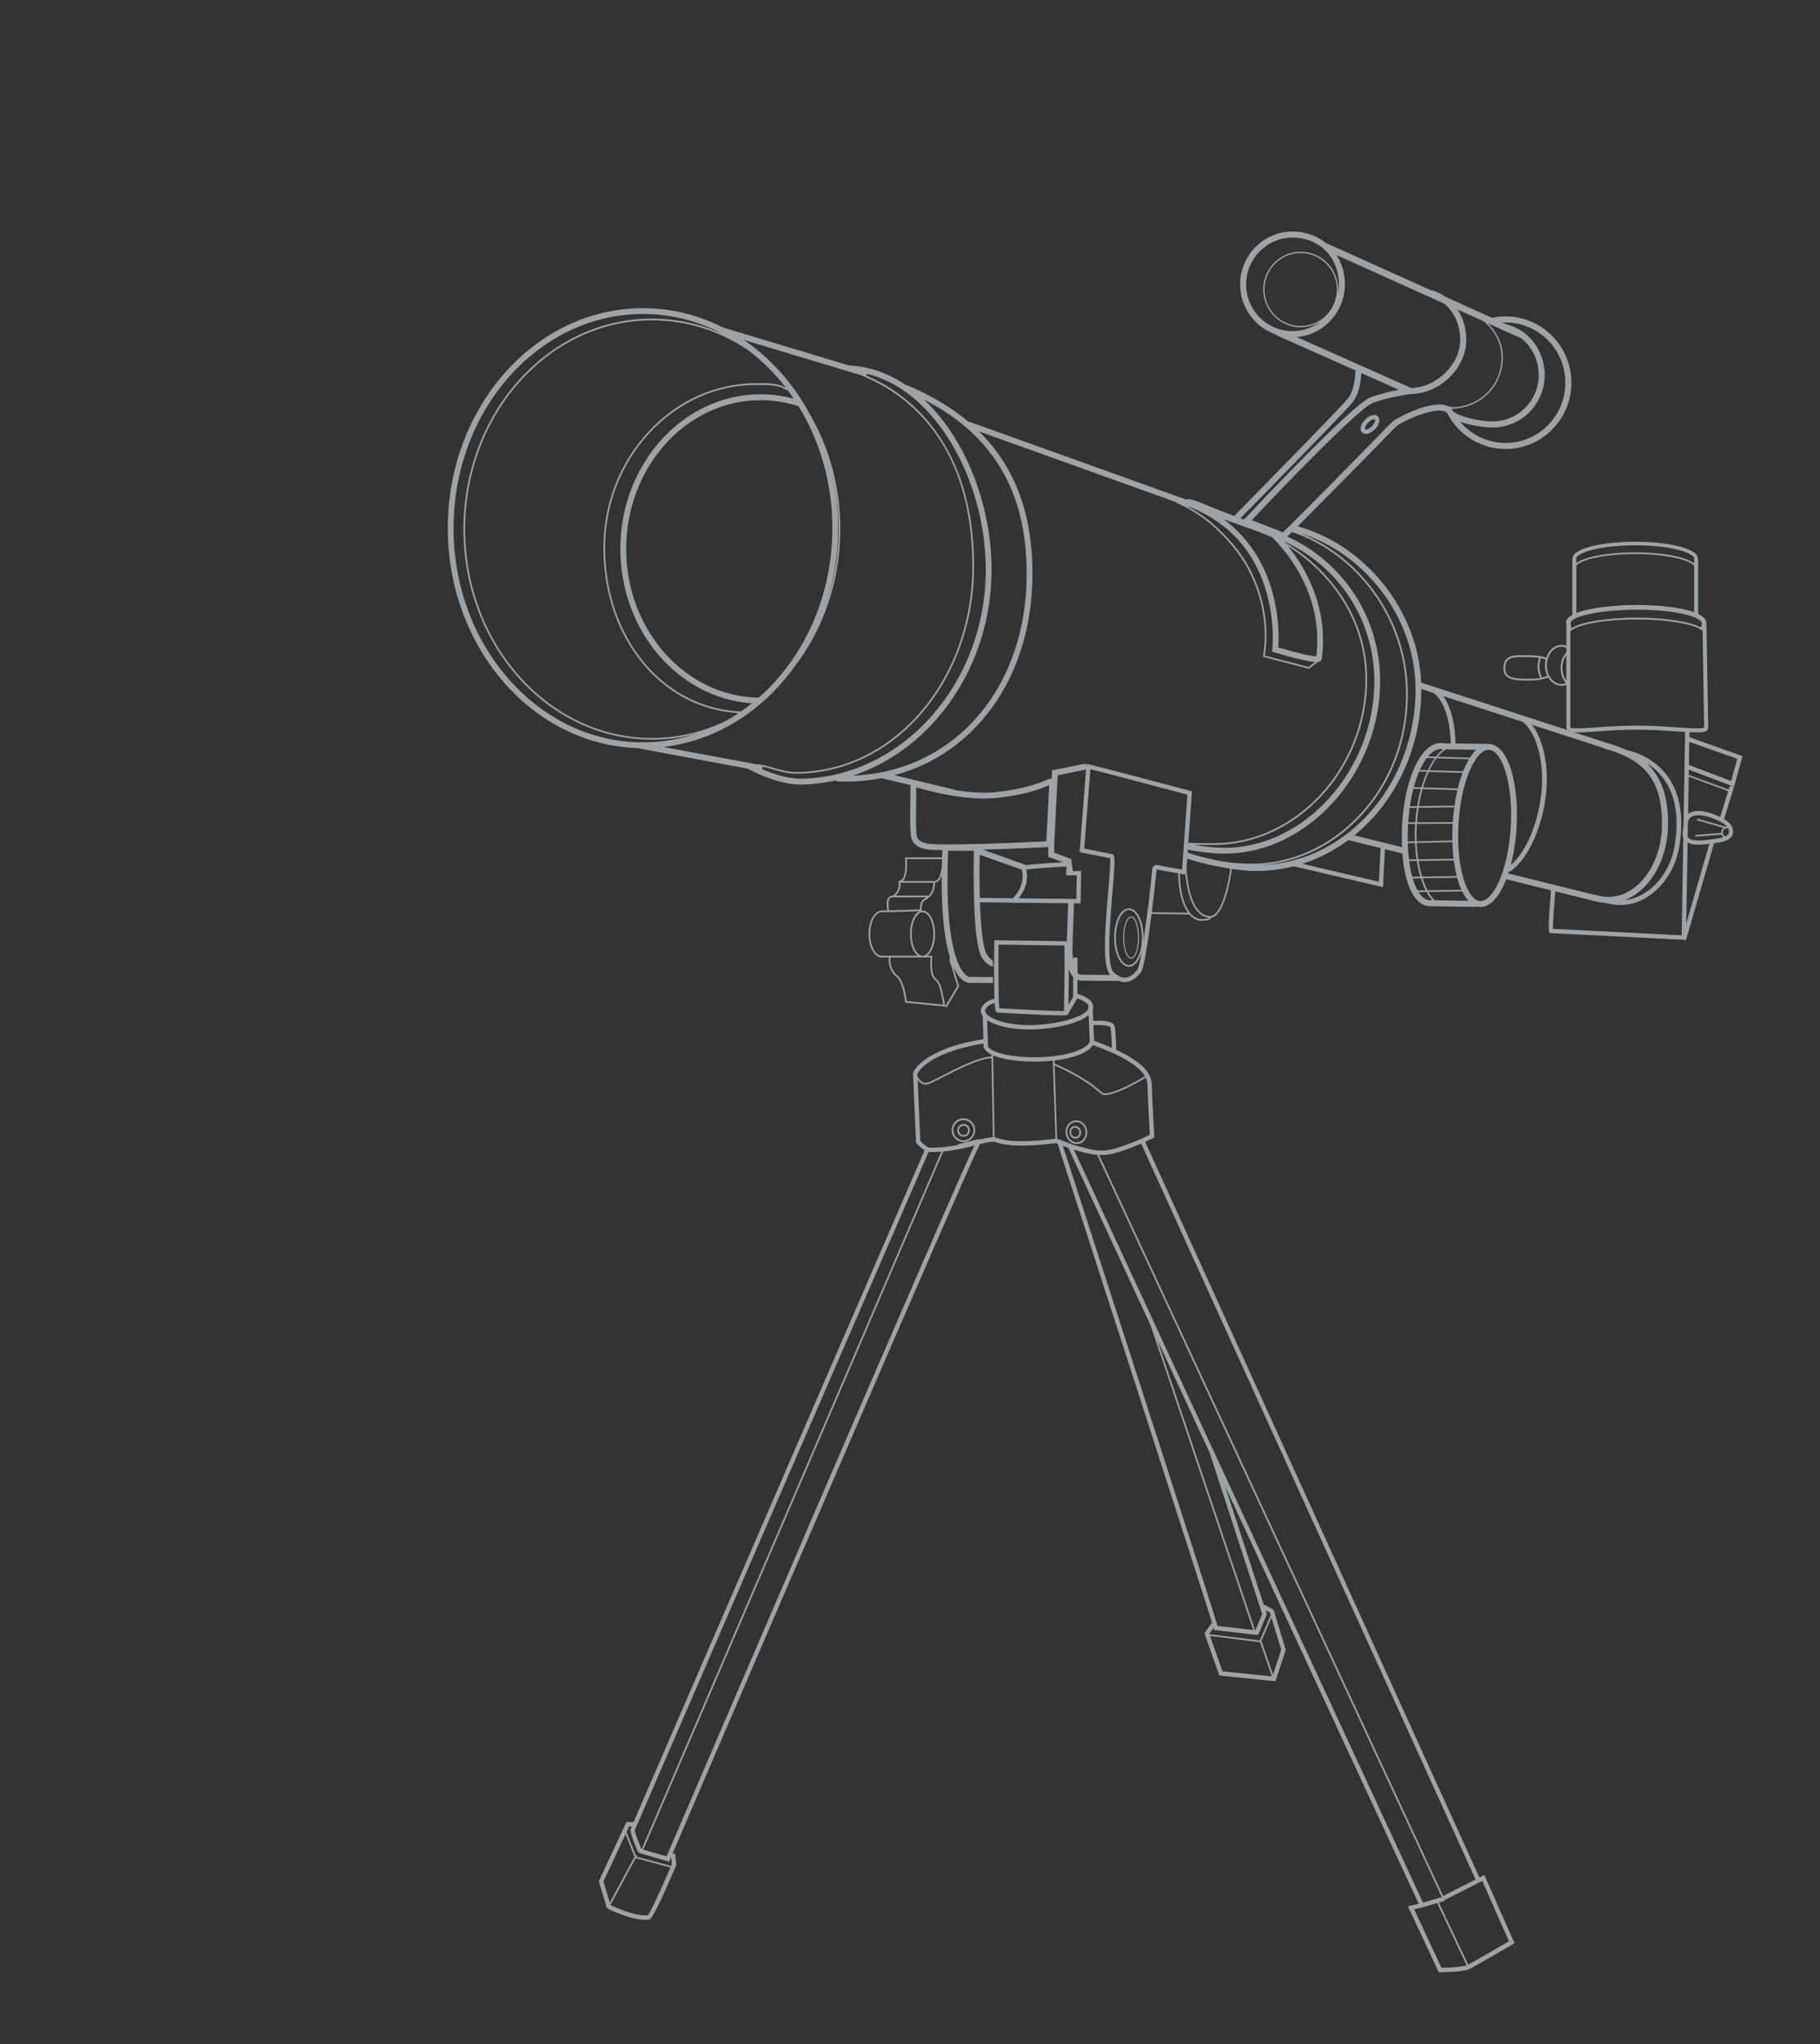 <svg width="285" height="320" viewBox="0 0 285 320" fill="none" xmlns="http://www.w3.org/2000/svg">
<rect x="0" y="0" width="285" height="320" fill="#333333" stroke="none"/>
<g clip-path="url(#clip0_5737_6336)">
<g opacity="0.6">
<path d="M150.896 175.074C150.395 175.074 149.938 175.252 149.582 175.598C149.228 175.943 149.03 176.407 149.022 176.903C149.014 177.4 149.199 177.869 149.541 178.228C149.884 178.584 150.344 178.784 150.836 178.793C150.847 178.793 150.855 178.793 150.866 178.793C151.347 178.793 151.801 178.606 152.147 178.269C152.878 177.556 152.895 176.377 152.187 175.639C151.847 175.285 151.388 175.082 150.896 175.074ZM151.964 178.08C151.339 178.691 150.335 178.675 149.732 178.044C149.438 177.74 149.28 177.337 149.286 176.911C149.294 176.486 149.462 176.089 149.767 175.793C150.074 175.494 150.469 175.346 150.866 175.346C151.279 175.346 151.692 175.507 152 175.831C152.293 176.138 152.451 176.539 152.443 176.964C152.438 177.386 152.269 177.784 151.964 178.08Z" fill="#E9EEF1"/>
<path d="M150.906 175.963C150.639 175.971 150.392 176.059 150.201 176.243C150.011 176.426 149.905 176.676 149.9 176.942C149.891 177.49 150.327 177.945 150.87 177.954C150.876 177.954 150.881 177.954 150.887 177.954C151.145 177.954 151.387 177.855 151.575 177.674C151.765 177.49 151.871 177.241 151.877 176.975C151.885 176.426 151.45 175.974 150.906 175.963ZM150.879 177.69C150.686 177.688 150.503 177.608 150.37 177.468C150.234 177.328 150.163 177.145 150.166 176.95C150.169 176.755 150.248 176.572 150.386 176.437C150.522 176.306 150.702 176.232 150.889 176.232C150.892 176.232 150.898 176.232 150.9 176.232C151.3 176.237 151.618 176.572 151.613 176.972C151.607 177.375 151.276 177.688 150.879 177.69Z" fill="#E9EEF1"/>
<path d="M169.572 175.779C169.205 175.475 168.756 175.343 168.305 175.406C167.853 175.472 167.459 175.724 167.192 176.122C166.646 176.931 166.812 178.093 167.56 178.716C167.864 178.971 168.229 179.105 168.601 179.105C168.675 179.105 168.751 179.1 168.824 179.089C169.276 179.023 169.67 178.771 169.937 178.373C170.486 177.564 170.32 176.399 169.572 175.779ZM169.722 178.222C169.496 178.557 169.167 178.768 168.789 178.823C168.411 178.878 168.036 178.765 167.725 178.51C167.078 177.973 166.937 176.969 167.41 176.27C167.636 175.935 167.968 175.721 168.343 175.669C168.405 175.661 168.468 175.656 168.528 175.656C168.841 175.656 169.145 175.768 169.404 175.982C170.051 176.519 170.192 177.526 169.722 178.222Z" fill="#E9EEF1"/>
<path d="M168.241 176.279C167.996 176.315 167.784 176.452 167.64 176.666C167.499 176.877 167.442 177.135 167.477 177.395C167.548 177.894 167.95 178.259 168.402 178.259C168.442 178.259 168.481 178.256 168.521 178.251C169.019 178.179 169.362 177.678 169.286 177.135C169.207 176.592 168.739 176.208 168.241 176.279ZM168.483 177.987C168.13 178.037 167.795 177.754 167.738 177.357C167.711 177.162 167.752 176.967 167.858 176.814C167.961 176.663 168.108 176.567 168.279 176.542C168.306 176.54 168.334 176.537 168.361 176.537C168.682 176.537 168.97 176.806 169.024 177.173C169.079 177.571 168.837 177.938 168.483 177.987Z" fill="#E9EEF1"/>
<path d="M214.775 65.033C214.435 65.14 214.081 65.37 213.774 65.677C213.47 65.985 213.241 66.344 213.135 66.687C213.004 67.103 213.062 67.463 213.295 67.698C213.448 67.852 213.649 67.929 213.888 67.929C214.016 67.929 214.155 67.907 214.299 67.86C214.639 67.753 214.993 67.523 215.3 67.216C215.604 66.909 215.833 66.549 215.939 66.207C216.069 65.79 216.012 65.431 215.778 65.195C215.545 64.962 215.188 64.904 214.775 65.033ZM215.294 66.004C215.221 66.24 215.05 66.506 214.824 66.733C214.598 66.961 214.334 67.134 214.1 67.208C213.929 67.263 213.812 67.249 213.777 67.213C213.741 67.177 213.731 67.062 213.785 66.887C213.858 66.651 214.03 66.385 214.255 66.157C214.481 65.93 214.745 65.757 214.979 65.683C215.063 65.656 215.134 65.647 215.186 65.647C215.243 65.647 215.284 65.658 215.3 65.677C215.335 65.713 215.349 65.831 215.294 66.004Z" fill="#E9EEF1"/>
<path d="M264.547 115.413L264.561 114.623C264.993 114.645 265.374 114.659 265.698 114.659C266.563 114.659 267.06 114.571 267.313 114.332C267.433 114.22 267.498 114.075 267.498 113.913H267.185L267.498 113.907L267.226 98.016H267.183C267.215 97.827 267.234 97.627 267.207 97.435C267.139 96.919 266.669 96.483 265.921 96.119V87.467H265.885C265.885 85.742 260.827 84.81 256.067 84.81C251.308 84.81 246.249 85.742 246.249 87.467H246.214V96.261C245.597 96.604 245.227 97.007 245.227 97.484C245.227 97.49 245.235 97.794 245.281 98.126V101.107C245.034 101.011 244.778 100.964 244.514 100.964C243.435 100.964 242.51 101.792 242.124 102.963C241.408 102.722 240.541 102.59 239.643 102.59C239.393 102.59 239.148 102.587 238.915 102.582C237.065 102.557 235.471 102.53 235.431 104.567C235.42 105.108 235.561 105.522 235.863 105.831C236.562 106.55 237.993 106.55 239.646 106.55C240.688 106.55 241.67 106.374 242.439 106.059C242.91 106.852 243.666 107.37 244.517 107.37C244.778 107.37 245.037 107.315 245.284 107.219V107.644V113.907C245.284 114.047 245.333 114.173 245.425 114.28L222.55 106.871C222.316 101.332 220.217 95.858 216.573 91.355C213.01 86.951 208.286 83.795 203.205 82.399C203.39 82.213 203.589 82.016 203.809 81.796C205.139 80.466 207.029 78.563 209.273 76.29C213.423 72.086 217.53 67.896 218.27 67.125C218.362 67.029 218.735 66.673 218.808 66.618C220.682 65.395 225.485 63.451 226.624 64.668C228.381 68.11 231.892 70.293 235.776 70.293C241.452 70.293 246.07 65.636 246.07 59.916C246.07 54.193 241.452 49.537 235.776 49.537C235.463 49.537 235.148 49.551 234.841 49.578L234.884 50.052L234.841 49.578C234.441 49.614 234.044 49.679 233.652 49.764L233.152 49.54L229.355 47.828L228.936 48.775L232.281 50.28C234.161 51.758 235.216 53.933 235.132 56.2C235.025 58.97 233.725 60.72 232.651 61.699C231.18 63.042 229.181 63.799 227.245 63.758C227.217 63.698 227.187 63.643 227.163 63.582L226.91 63.689C224.661 62.337 219.295 65.167 218.3 65.817C218.123 65.933 217.601 66.456 217.595 66.462C215.7 68.433 202.659 81.695 200.902 83.332C200.034 82.989 197.383 81.955 196.026 81.429C200.981 76.153 212.749 63.942 214.946 63.097C217.068 62.28 219.79 61.844 220.652 61.718L220.769 61.77L220.802 61.696C220.845 61.69 220.878 61.685 220.897 61.682C225.46 61.663 229.611 57.635 229.611 53.212C229.611 51.421 229.118 49.786 228.248 48.459L228.936 48.769L229.355 47.823L226.312 46.452C225.697 46.019 225.012 45.673 224.261 45.443L224.239 45.52L207.864 38.143L207.834 38.212C206.398 36.983 204.516 36.251 202.398 36.251C197.875 36.251 194.195 39.961 194.195 44.521C194.195 48.207 196.599 51.336 199.907 52.4L199.874 52.477L212.463 58.082H212.246C212.246 58.109 212.229 60.922 211.092 62.365C209.939 63.827 195.161 78.862 193.271 80.781C191.769 80.219 190.17 79.6 188.726 78.985C186.322 77.968 185.963 78.102 185.794 78.226L151.755 66.012L151.728 66.092C149.054 63.827 145.823 61.901 141.981 60.278L141.953 60.347C139.144 58.427 136.098 57.352 132.97 57.221L113.375 51.319L113.362 51.349C109.497 49.359 105.203 48.245 100.683 48.245C83.832 48.245 70.119 63.695 70.119 82.687C70.119 101.469 83.53 116.787 100.125 117.124L100.114 117.181L117.085 120.335C118.975 121.336 122.312 122.828 125.423 122.828C125.513 122.828 125.603 122.828 125.693 122.825C127.498 122.773 129.266 122.545 130.98 122.156L130.971 122.318C131.485 122.342 131.994 122.356 132.503 122.356C134.398 122.356 136.258 122.178 138.062 121.829L142.576 122.91C142.486 128.88 142.497 130.02 142.663 130.33C142.617 130.262 142.601 130.19 142.598 130.152C142.598 130.174 142.598 130.204 142.598 130.242C142.56 131.679 143.324 132.582 144.877 132.927C145.339 133.029 146.302 133.083 147.561 133.1C147.545 133.484 147.531 133.862 147.518 134.232H141.717L141.733 134.38C141.736 134.405 141.983 136.854 141.246 137.679C141.094 137.849 140.912 137.934 140.694 137.934V138.2H140.754C140.849 139.563 139.925 140.136 139.778 140.219C139.487 140.23 139.256 140.342 139.095 140.559C138.693 141.11 138.875 142.122 138.973 142.533C138.858 142.533 138.712 142.536 138.565 142.538C138.353 142.541 138.149 142.544 138.089 142.544C136.941 142.544 136.006 144.195 136.006 146.221C136.006 148.056 136.772 149.578 137.768 149.852V149.901H139.188C139.052 150.48 139.315 152.109 140.316 152.885C141.431 153.749 141.73 156.828 141.733 156.858L141.744 156.968L148.005 157.582L147.991 157.607L148.217 157.744L150.167 154.456L150.197 154.407L149.25 151.256C150.295 153.666 151.456 153.861 151.714 153.872C151.714 153.872 153.928 153.88 155.484 153.891L155.489 152.97C154.04 152.962 152.024 152.953 151.75 152.951C151.527 152.896 147.703 151.678 148.472 133.188H152.506C152.451 135.65 152.291 146.649 153.588 149.589C153.865 150.217 154.779 151.346 155.535 151.261L155.437 150.346C155.456 150.343 155.465 150.346 155.467 150.346C155.274 150.313 154.668 149.767 154.423 149.213C153.83 147.872 153.566 144.562 153.458 141.258L157.921 141.313L157.918 141.315L167.271 141.411C167.192 143.402 167.099 145.837 167.053 147.362L155.701 147.195L155.699 147.538C155.641 152.199 155.669 154.848 155.731 156.365C154.559 156.543 153.55 157.456 153.596 158.312C153.61 158.578 153.713 158.83 153.887 159.071L153.999 162.694C144.586 164.163 143.058 167.745 142.998 167.898L142.971 167.967L143.444 178.793L143.449 178.919L143.534 179.01C143.672 179.161 144.213 179.725 144.79 180.076C141.7 187.206 103.699 274.852 99.211 285.251H98.096L93.775 294.511L95.028 298.72L95.156 298.786C95.303 298.863 98.572 300.558 101.112 300.558C101.281 300.558 101.447 300.549 101.607 300.536C101.841 300.514 102.274 300.47 105.874 292.043L105.91 291.961L105.703 290.159L105.306 290.206C121.417 252.673 151.11 183.713 153.436 179.128C154.54 178.842 155.462 178.639 155.908 178.804C158.396 179.723 162.791 179.248 164.668 179.048C165.024 179.01 165.332 178.985 165.408 178.98C165.443 178.982 165.516 179.004 165.609 179.034C166.591 182.062 187.393 246.268 189.844 254.162L189.743 254.091L188.601 255.684L190.94 262.304L199.716 263.209L201.34 258.309L199.439 252.018L197.978 251.228L197.921 251.335L191.824 232.625L222.167 298.054L220.475 298.449L225.295 308.762H225.509C225.648 308.762 228.925 308.757 230.076 308.277C230.446 308.121 236.238 304.759 236.899 304.377L237.163 304.224L232.439 293.551L231.672 293.946L179.324 178.757C180.02 178.445 180.496 178.217 180.556 178.187L180.76 178.088L180.747 177.861C180.744 177.806 180.434 172.253 180.35 169.651C180.276 167.457 177.679 165.699 174.799 164.361C174.777 163.385 174.701 161.068 174.502 160.574C174.412 160.349 174.203 160.174 173.888 160.05C173.186 159.776 171.94 159.768 171.19 159.825L171.116 158.095C171.176 157.93 171.203 157.763 171.192 157.596C171.149 156.803 170.393 156.153 169 155.687L168.72 155.52V153.4C168.927 153.477 169.158 153.521 169.422 153.521C171.388 153.521 175.079 153.584 175.117 153.584V153.521C175.457 153.669 175.797 153.749 176.131 153.749C176.186 153.749 176.237 153.746 176.292 153.743C177.358 153.666 178.141 152.849 178.636 152.238C179.147 151.61 179.814 147.148 180.328 143.07L186.24 143.175C186.784 143.808 187.434 144.154 188.166 144.154C188.968 144.154 189.433 144.033 189.594 143.786C189.618 143.748 189.632 143.709 189.64 143.671C191.554 143.457 192.536 138.595 192.92 136.034C193.98 136.193 194.911 136.292 195.585 136.327C195.979 136.347 196.374 136.358 196.765 136.358C198.759 136.358 200.725 136.103 202.634 135.612L202.632 135.623L216.524 138.88L216.676 138.217L216.597 138.198L216.866 132.938L219.6 133.615C219.983 138.617 221.539 141.732 223.799 141.867L223.826 141.4L223.818 141.869L225.961 141.902C226.023 141.911 226.086 141.921 226.149 141.924V141.905L231.139 141.982L231.142 141.858C231.335 141.924 231.531 141.968 231.729 141.979C231.773 141.982 231.816 141.982 231.86 141.982C233.23 141.982 234.555 140.682 235.599 138.299C235.692 138.088 235.782 137.869 235.869 137.644L242.88 139.379C242.358 145.654 242.515 145.835 242.632 145.966L242.736 146.079L263.658 147.123L263.998 147.225L268.412 132.008C269.679 131.863 271.395 131.589 271.395 130.168C271.395 129.439 270.93 128.797 269.984 128.227L271.526 123.214L270.879 123.011L270.696 123.606L264.447 121.317L264.46 120.488L271.545 123.173L271.643 122.811C271.651 122.778 272.557 119.403 272.78 118.692L272.88 118.377L264.547 115.413ZM245.124 59.922C245.124 65.121 240.93 69.349 235.773 69.349C232.975 69.349 230.391 68.102 228.645 66.026C230.263 66.61 232.428 66.922 233.753 66.922C238.24 66.922 241.89 63.242 241.89 58.718C241.89 56.02 240.631 53.593 238.675 52.104L238.7 52.046L238.433 51.925C237.661 51.385 236.791 50.985 235.852 50.763L235.281 50.505C235.444 50.497 235.61 50.491 235.773 50.491C240.927 50.491 245.124 54.722 245.124 59.922ZM234.397 50.598L234.367 50.664L234.397 50.598ZM232.934 50.017L232.757 50.414L232.934 50.017ZM227.386 63.98C229.322 63.98 231.313 63.207 232.784 61.863C233.889 60.857 235.224 59.058 235.333 56.217C235.414 54.111 234.536 52.082 232.945 50.59L234.158 51.136L235.015 51.522L235.009 51.574C235.077 51.583 235.142 51.599 235.21 51.613L238.251 52.978C239.896 54.303 240.949 56.395 240.949 58.718C240.949 62.719 237.721 65.971 233.755 65.971C232.072 65.971 228.882 65.4 227.71 64.509L227.652 64.583C227.579 64.452 227.503 64.323 227.435 64.186L227.443 64.18C227.435 64.169 227.424 64.161 227.416 64.15C227.389 64.093 227.361 64.032 227.334 63.975C227.353 63.977 227.37 63.98 227.386 63.98ZM266.873 113.915C266.873 113.913 266.873 113.913 266.873 113.915V113.915ZM256.067 85.375C261.806 85.375 265.328 86.595 265.328 87.47H265.293V88.213C263.998 87.105 259.967 86.466 256.046 86.466C252.165 86.466 248.175 87.091 246.84 88.177V87.47H246.804C246.807 86.595 250.329 85.375 256.067 85.375ZM246.84 88.547C247.677 87.61 251.167 86.74 256.046 86.74C261.006 86.74 264.528 87.64 265.293 88.594V95.855C263.193 95.079 259.685 94.712 256.388 94.712C253.269 94.712 249.097 95.068 246.84 95.971V88.547ZM256.388 95.452C262.79 95.452 266.361 96.662 266.478 97.536C266.508 97.753 266.44 98.03 266.364 98.249C264.67 97.259 260.435 96.692 256.309 96.692C252.023 96.692 247.623 97.303 246.07 98.367C246.013 98.159 245.958 97.641 245.958 97.49C245.961 96.656 250.022 95.452 256.388 95.452ZM245.281 102.576V106.555C244.887 106.021 244.658 105.31 244.658 104.567C244.658 103.824 244.884 103.114 245.281 102.576ZM239.643 106.267C238.052 106.267 236.679 106.267 236.064 105.634C235.82 105.382 235.705 105.036 235.714 104.576C235.749 102.823 237.005 102.842 238.909 102.87C239.146 102.873 239.393 102.878 239.643 102.878C240.119 102.878 240.584 102.917 241.022 102.991C240.873 103.377 240.786 103.849 240.786 104.351C240.786 105.05 240.941 105.689 241.213 106.106L241.452 105.947C241.215 105.582 241.074 104.987 241.074 104.351C241.074 103.86 241.158 103.402 241.311 103.043C241.569 103.097 241.816 103.161 242.048 103.24C241.974 103.533 241.936 103.846 241.936 104.17C241.936 104.77 242.072 105.33 242.303 105.81C241.572 106.106 240.636 106.267 239.643 106.267ZM242.222 104.172C242.222 103.824 242.273 103.492 242.36 103.182L242.407 103.067C242.404 103.065 242.398 103.065 242.396 103.065C242.738 102.006 243.56 101.257 244.517 101.257C244.781 101.257 245.039 101.318 245.284 101.427V102.127C245.262 102.149 245.24 102.171 245.219 102.195C244.683 102.801 244.373 103.665 244.373 104.567C244.373 105.486 244.68 106.333 245.221 106.939C244.996 107.033 244.759 107.085 244.517 107.085C243.25 107.085 242.222 105.777 242.222 104.172ZM245.907 98.88C246.666 97.912 250.653 96.982 256.309 96.982C261.235 96.982 264.895 97.687 266.261 98.507C266.255 98.521 266.247 98.54 266.242 98.551L266.535 98.699C266.563 98.721 266.587 98.746 266.612 98.768L266.87 113.883C266.565 114.14 264.482 113.998 262.641 113.872C260.862 113.751 258.651 113.597 256.29 113.597C253.916 113.597 251.73 113.751 249.973 113.874C248.112 114.003 246.192 114.138 245.904 113.885V107.65V98.88H245.907ZM240.661 116.562C241.52 119.106 241.719 122.339 241.205 125.433C240.467 129.859 238.689 133.659 236.581 135.422C237.049 133.64 237.359 131.627 237.484 129.527C237.68 126.19 237.383 123.017 236.646 120.593C235.863 118.023 234.653 116.562 233.236 116.477C233.228 116.477 233.222 116.477 233.214 116.477V116.466L227.924 116.392C227.851 113.178 227.149 110.575 226.002 108.977L238.433 113.002C239.323 113.696 240.111 114.938 240.661 116.562ZM223.69 139.64L228.974 139.56C229.265 140.153 229.589 140.641 229.94 141.022L224.683 140.94C224.326 140.611 223.995 140.172 223.69 139.64ZM223.551 139.385C223.26 138.834 223.002 138.198 222.773 137.493L228.188 137.416C228.229 137.567 228.273 137.715 228.316 137.858C228.477 138.39 228.659 138.869 228.855 139.305L223.551 139.385ZM226.013 117.302C225.613 117.585 225.224 117.974 224.854 118.454L223.633 118.418C223.823 118.196 224.019 118.001 224.22 117.837C224.704 117.442 225.199 117.247 225.692 117.253V117.299L226.013 117.302ZM223.429 118.668L224.666 118.706C224.283 119.241 223.921 119.869 223.589 120.579L222.338 120.541C222.67 119.808 223.035 119.178 223.429 118.668ZM222.227 120.793L223.472 120.831C223.141 121.569 222.841 122.386 222.583 123.264L221.395 123.228C221.634 122.337 221.914 121.52 222.227 120.793ZM221.329 123.48L222.512 123.516C222.273 124.363 222.072 125.265 221.917 126.203L220.785 126.22C220.924 125.254 221.109 124.336 221.329 123.48ZM220.745 126.48L221.87 126.464C221.756 127.201 221.669 127.964 221.615 128.737L220.513 128.743C220.565 127.966 220.644 127.21 220.745 126.48ZM227.625 134.452L222.093 134.531C221.968 133.717 221.881 132.859 221.841 131.97L227.435 131.838C227.459 132.741 227.525 133.618 227.625 134.452ZM227.427 131.581L221.83 131.712C221.797 130.851 221.802 129.963 221.857 129.063C221.86 129.039 221.86 129.017 221.862 128.992L227.478 128.97C227.427 129.856 227.41 130.731 227.427 131.581ZM221.593 129.047C221.539 129.957 221.531 130.851 221.563 131.718L220.44 131.745C220.424 130.859 220.44 129.946 220.494 129.03C220.494 129.019 220.497 129.008 220.497 128.998L221.599 128.992C221.599 129.011 221.596 129.03 221.593 129.047ZM220.445 132.003L221.577 131.976C221.618 132.864 221.699 133.722 221.822 134.534L220.63 134.55C220.53 133.755 220.467 132.902 220.445 132.003ZM221.86 134.792C222.001 135.667 222.186 136.489 222.409 137.243L221.142 137.263C220.94 136.53 220.777 135.708 220.66 134.811L221.86 134.792ZM222.488 137.498C222.708 138.198 222.967 138.834 223.252 139.39L221.985 139.41C221.694 138.891 221.435 138.255 221.218 137.518L222.488 137.498ZM222.695 137.238C222.466 136.486 222.278 135.664 222.134 134.786L227.658 134.707C227.772 135.576 227.93 136.399 228.123 137.158L222.695 137.238ZM227.495 128.715L221.881 128.737C221.936 127.961 222.023 127.199 222.137 126.461L227.723 126.379L227.72 126.121L222.181 126.203C222.336 125.268 222.537 124.369 222.773 123.527L228.224 123.694C227.856 125.243 227.609 126.946 227.495 128.715ZM228.281 123.439L222.844 123.272C223.102 122.389 223.404 121.572 223.733 120.84L229.023 121.004C228.74 121.753 228.493 122.573 228.281 123.439ZM229.363 120.157C229.279 120.349 229.2 120.546 229.118 120.749L223.848 120.584C224.188 119.866 224.557 119.235 224.949 118.712L230.019 118.865C229.79 119.255 229.57 119.682 229.363 120.157ZM230.174 118.616L225.145 118.465C225.569 117.946 226.013 117.554 226.467 117.313L231.164 117.379C230.818 117.702 230.489 118.119 230.174 118.616ZM215.868 91.937C219.608 96.557 221.667 102.228 221.667 107.905C221.667 115.879 218.536 123.456 213.081 128.693C208.748 132.853 203.339 135.2 197.668 135.428C203.29 134.978 208.607 132.414 212.773 128.101C217.837 122.855 220.565 115.794 220.451 108.214C220.288 97.355 213.508 87.467 203.747 83.521C208.348 84.961 212.607 87.909 215.868 91.937ZM206.129 102.755C205.324 102.752 202.599 102.08 200.173 101.359C200.255 100.218 200.374 96.692 199.221 92.587C198.234 89.077 196.124 84.64 191.642 81.297L194.815 82.435L194.813 82.446C194.878 82.465 194.943 82.487 195.006 82.504L197.462 83.384L197.472 83.356C197.478 83.359 197.481 83.359 197.486 83.362L197.462 83.447C197.723 83.521 197.981 83.6 198.237 83.683C198.568 83.828 198.898 83.982 199.224 84.141C201.106 85.956 207.318 92.798 206.129 102.755ZM197.19 92.546C195.618 87.791 193.08 84.939 190.573 82.564C188.933 81.009 187.113 79.89 185.86 79.218L186.703 79.52C192.645 82.021 196.561 86.488 198.345 92.798C199.684 97.536 199.248 101.592 199.243 101.633L199.199 102.012L199.561 102.121C202.691 103.07 204.826 103.572 205.941 103.629L204.916 104.419L198.06 102.626C198.209 101.853 198.873 97.638 197.19 92.546ZM201.06 84.758C209.659 88.652 215.215 97.043 215.215 106.657C215.215 120.541 204.291 132.719 191.837 132.719C190.567 132.719 188.84 132.595 187.282 132.332L187.298 132.263C187.684 132.272 188.068 132.277 188.446 132.277C188.751 132.277 189.047 132.274 189.338 132.274C189.61 132.272 189.876 132.272 190.129 132.272C203.118 132.272 214.09 120.384 214.09 106.314C214.09 100.687 212.072 95.332 208.253 90.826C206.246 88.457 203.826 86.439 201.16 84.876C201.128 84.835 201.092 84.796 201.06 84.758ZM186.012 133.007C187.867 133.434 190.216 133.629 191.84 133.629C204.775 133.629 216.121 121.026 216.121 106.657C216.121 96.727 210.418 88.056 201.574 83.99C201.759 83.825 201.998 83.595 202.319 83.28C212.689 86.795 220.01 96.98 220.179 108.214C220.29 115.72 217.592 122.712 212.577 127.906C208.087 132.557 202.251 135.157 196.143 135.228C194.815 135.244 192.92 135.11 191.293 134.838C190.896 134.764 190.491 134.682 190.086 134.597C189.923 134.559 189.765 134.518 189.615 134.474L189.61 134.493C188.351 134.21 187.089 133.87 185.979 133.484C185.99 133.327 186.001 133.168 186.012 133.007ZM228.661 53.222C228.661 57.053 224.938 60.673 220.97 60.739L203.056 52.764C207.271 52.424 210.6 48.86 210.6 44.521C210.6 42.802 210.13 41.236 209.306 39.939L226.124 47.516C227.71 48.813 228.661 50.861 228.661 53.222ZM203.676 51.034C200.551 51.034 198.011 48.47 198.011 45.322C198.011 42.171 200.554 39.61 203.676 39.61C206.801 39.61 209.341 42.174 209.341 45.322C209.344 48.473 206.801 51.034 203.676 51.034ZM195.136 44.521C195.136 40.485 198.394 37.2 202.398 37.2C206.605 37.2 209.659 40.279 209.659 44.521C209.659 45.053 209.602 45.569 209.496 46.068C209.526 45.824 209.548 45.574 209.548 45.322C209.548 42.059 206.915 39.404 203.679 39.404C200.442 39.404 197.81 42.059 197.81 45.322C197.81 48.585 200.442 51.24 203.679 51.24C204.862 51.24 205.963 50.883 206.885 50.272C205.65 51.254 204.092 51.843 202.4 51.843C198.394 51.843 195.136 48.558 195.136 44.521ZM211.827 62.957C212.934 61.556 213.138 59.244 213.176 58.402L219.067 61.024C217.813 61.257 216.089 61.647 214.601 62.217C211.664 63.347 195.536 80.565 194.851 81.297L194.802 81.349C194.617 81.281 194.426 81.212 194.236 81.144C197.092 78.245 210.676 64.416 211.827 62.957ZM134.752 58.718C141.102 61.205 152.318 68.48 152.266 88.786C152.245 98.164 148.712 107.049 142.576 113.164C137.591 118.13 131.249 120.856 124.692 120.856C124.618 120.856 124.545 120.856 124.471 120.856C123.34 120.845 122.179 120.508 121.058 120.184C120.093 119.904 119.176 119.641 118.428 119.649L117.357 119.449C117.321 119.43 117.283 119.411 117.248 119.392L117.229 119.425L103.876 116.943C105.515 116.751 107.134 116.414 108.719 115.928C115.07 113.984 120.501 109.832 124.439 104.337C128.994 98.417 131.589 90.807 131.589 82.841C131.589 76.421 129.954 70.282 126.908 65.014C124.341 60.196 120.759 56.137 116.497 53.222L134.752 58.718ZM123.269 60.977C123.62 61.444 123.96 61.918 124.287 62.406C122.6 61.959 120.868 61.729 119.116 61.729C107 61.729 97.142 72.591 97.142 85.942C97.142 98.79 106.269 109.328 117.754 110.107C117.188 110.556 116.612 110.987 116.016 111.393C110.169 111.14 104.846 108.475 100.946 103.821C96.954 99.058 94.754 92.65 94.754 85.783C94.754 79.035 97.218 72.651 101.694 67.805C106.187 62.941 112.135 60.262 118.439 60.262C118.578 60.262 118.722 60.262 118.872 60.259C120.185 60.248 121.988 60.231 123.171 61.109L123.269 60.977ZM118.809 109.226C107.338 109.043 98.055 98.672 98.055 85.942C98.055 73.098 107.504 62.65 119.116 62.65C121.134 62.65 123.128 62.965 125.045 63.588C128.382 69.012 130.343 75.596 130.343 82.69C130.346 93.294 125.907 103.01 118.809 109.226ZM131.249 82.687C131.249 80.033 130.98 77.447 130.474 74.963C131.034 77.51 131.325 80.151 131.325 82.841C131.325 87.023 130.604 91.103 129.258 94.893C130.544 91.07 131.249 86.949 131.249 82.687ZM123.084 60.731C121.842 59.968 120.139 59.982 118.872 59.993C118.722 59.993 118.578 59.996 118.442 59.996C112.062 59.996 106.046 62.705 101.504 67.624C96.984 72.519 94.493 78.969 94.493 85.786C94.493 92.716 96.715 99.184 100.748 103.997C104.618 108.612 109.87 111.297 115.649 111.645C114.92 112.128 114.172 112.575 113.405 112.989C109.848 114.661 106.016 115.533 102.081 115.533C85.956 115.533 72.836 100.868 72.836 82.844C72.836 64.819 85.953 50.151 102.078 50.151C107.479 50.151 112.66 51.78 117.166 54.824C119.364 56.491 121.355 58.479 123.084 60.731ZM71.022 82.687C71.022 64.197 84.329 49.153 100.683 49.153C105.178 49.153 109.443 50.291 113.266 52.326C109.764 50.724 105.981 49.882 102.081 49.882C85.809 49.882 72.572 64.666 72.572 82.838C72.572 101.011 85.809 115.794 102.081 115.794C104.392 115.794 106.671 115.495 108.877 114.916C108.736 114.963 108.597 115.012 108.455 115.056C105.934 115.827 103.321 116.219 100.683 116.219C84.329 116.222 71.022 101.178 71.022 82.687ZM125.665 121.912C123.501 121.969 121.159 121.207 119.326 120.406L119.397 120.022C119.892 120.121 120.43 120.277 120.985 120.436C122.07 120.752 123.302 121.108 124.469 121.119C124.545 121.119 124.618 121.119 124.694 121.119C131.32 121.119 137.73 118.366 142.764 113.351C148.948 107.186 152.511 98.233 152.533 88.786C152.555 79.567 150.243 72.017 145.655 66.347C142.44 62.373 138.701 60.094 135.663 58.795L135.744 58.523C140.286 59.606 144.543 62.815 147.953 67.797C151.948 73.635 154.287 81.289 154.366 88.794C154.556 106.605 141.681 121.459 125.665 121.912ZM155.269 88.786C155.187 81.102 152.791 73.262 148.695 67.282C147.455 65.469 146.104 63.884 144.665 62.538C149.672 65.104 153.425 68.316 156.074 72.297C159.231 77.044 160.768 82.786 160.768 89.858C160.768 99.593 157.417 108.171 151.331 114.011C146.558 118.591 140.332 121.174 133.582 121.424C146.223 117.209 155.432 104.055 155.269 88.786ZM151.954 114.67C158.22 108.656 161.671 99.845 161.671 89.855C161.671 82.597 160.085 76.687 156.824 71.787C155.81 70.262 154.641 68.85 153.311 67.539L184.249 78.64L184.22 78.717C184.252 78.73 187.587 80.101 190.39 82.756C192.871 85.106 195.381 87.93 196.937 92.628C198.77 98.167 197.788 102.648 197.777 102.692L197.747 102.818L204.973 104.71L206.382 103.621C206.537 103.605 206.657 103.575 206.733 103.523C206.874 103.429 206.964 103.289 206.986 103.125C208.057 94.956 204.331 88.761 201.688 85.506C204.065 86.993 206.23 88.846 208.049 90.993C211.824 95.45 213.82 100.745 213.82 106.309C213.82 120.236 202.969 132 190.124 132C189.868 132 189.604 132.003 189.33 132.003C188.304 132.008 187.16 132.011 186.08 131.934C186.33 128.413 186.629 124.166 186.629 124.166L186.648 123.883L186.376 123.812C185.756 123.648 171.187 119.776 170.493 119.658L170.129 119.597L170.096 120.006L170.004 119.542L164.744 120.598L164.676 121.903H164.339L164.331 122.073L164.282 121.928C164.203 121.956 164.081 122.008 163.912 122.082C163.039 122.468 160.716 123.494 155.992 124.004C153.928 124.226 151.592 124.023 149.484 123.683L149.498 123.626L140.041 121.361C144.515 120.173 148.584 117.903 151.954 114.67ZM153.914 133.02C158.513 132.889 163.259 132.653 164.165 132.606V134.145L166.474 134.995C162.936 135.192 161.358 135.34 160.637 135.461L160.654 135.417L153.914 133.02ZM143.501 130.267C143.504 130.168 143.506 130.04 143.463 129.919C143.411 129.368 143.441 125.797 143.476 123.253C145.353 123.815 151.32 125.435 156.101 124.917C160.964 124.391 163.376 123.324 164.284 122.924C164.29 122.921 164.293 122.921 164.298 122.918L163.847 131.712C157.907 132.011 146.876 132.442 145.067 132.041C143.463 131.682 143.49 130.728 143.501 130.267ZM141.442 137.858C142.155 137.06 142.051 135.066 142.008 134.501H147.51C147.496 134.923 147.488 135.335 147.48 135.738C147.387 136.508 147.197 137.295 146.824 137.69C146.669 137.855 146.495 137.934 146.297 137.934H141.371C141.393 137.91 141.418 137.885 141.442 137.858ZM141.015 138.2H146.155C146.128 139.308 145.794 139.87 145.416 140.216H140.224C140.583 139.895 141.083 139.256 141.015 138.2ZM139.307 140.715C139.424 140.556 139.59 140.479 139.816 140.479H145.065C145.002 140.52 144.942 140.559 144.882 140.594C144.738 140.685 144.6 140.767 144.494 140.866C144.075 141.252 144.05 142.061 144.058 142.388L139.242 142.525C139.133 142.105 138.981 141.162 139.307 140.715ZM144.464 142.807C145.383 142.807 146.161 144.37 146.161 146.219C146.161 148.067 145.383 149.63 144.464 149.63C143.544 149.63 142.767 148.067 142.767 146.219C142.767 144.37 143.544 142.807 144.464 142.807ZM136.269 146.219C136.269 144.337 137.085 142.807 138.086 142.807C138.149 142.807 138.353 142.804 138.565 142.802C138.741 142.799 138.924 142.796 139.041 142.796L139.046 142.81L143.969 142.656C143.115 143.057 142.5 144.474 142.5 146.216C142.5 147.782 142.998 149.09 143.718 149.627H139.424H138.086C137.085 149.63 136.269 148.1 136.269 146.219ZM141.983 156.718C141.918 156.14 141.57 153.516 140.477 152.668C139.821 152.161 139.508 151.239 139.432 150.546C139.391 150.176 139.43 149.962 139.459 149.896H144.464H145.715C145.663 150.466 145.535 152.479 146.196 153.195C146.297 153.304 146.386 153.392 146.465 153.472C146.977 153.982 147.14 154.143 147.7 157.278L141.983 156.718ZM149.103 150.902C149.082 150.853 149.057 150.793 149.035 150.727C149.06 150.787 149.082 150.847 149.103 150.902ZM148.747 149.874C148.581 150.494 148.894 151.086 148.954 151.193L149.906 154.366L148.016 157.552L147.991 157.407C147.387 154.02 147.216 153.85 146.65 153.285C146.571 153.206 146.484 153.121 146.389 153.016C145.715 152.284 145.987 149.805 145.992 149.781L146.008 149.633H145.206C145.927 149.092 146.425 147.787 146.425 146.221C146.425 144.159 145.562 142.544 144.464 142.544C144.417 142.544 144.374 142.552 144.33 142.555L144.328 142.508C144.328 142.497 144.249 141.458 144.673 141.063C144.76 140.981 144.882 140.907 145.021 140.822C145.568 140.485 146.386 139.977 146.422 138.187C146.642 138.156 146.841 138.055 147.012 137.874C147.2 137.677 147.344 137.394 147.458 137.073C147.412 143.463 147.994 147.422 148.747 149.874ZM153.406 133.805L159.987 136.146C160.646 138.337 159.036 140.208 158.628 140.633L153.43 140.57C153.36 137.844 153.381 135.217 153.406 133.805ZM160.689 136.13C161.573 135.993 164.35 135.795 166.958 135.653C166.969 135.721 166.98 135.79 166.991 135.856L166.936 137.046H168.614L168.543 140.734L159.52 140.641C160.191 139.796 161.2 138.115 160.689 136.13ZM167.306 157.322C167.333 155.863 167.366 153.699 167.377 151.689C167.524 152.177 167.733 152.619 168.043 152.948V156.071L167.306 157.322ZM156.368 147.88L166.675 148.031C166.751 150.727 166.651 156.291 166.61 158.295C165.361 158.314 160.02 158.048 156.493 157.856C156.332 156.757 156.33 151.42 156.368 147.88ZM163.161 165.499C160.986 165.587 158.799 165.417 157.167 165.035C155.582 164.665 154.874 164.183 154.711 163.807L154.586 159.707C155.897 160.596 158.375 161.169 161.214 161.169C161.611 161.169 162.019 161.158 162.43 161.133C164.706 161.004 166.863 160.596 168.505 159.987C169.365 159.666 170.023 159.313 170.474 158.931L170.648 163.017C170.545 163.519 169.83 164.067 168.677 164.512C167.241 165.063 165.283 165.414 163.161 165.499ZM145.503 166.253C146.86 165.332 149.435 164.1 154.018 163.374L154.026 163.675H153.993C153.996 163.76 154.012 163.843 154.034 163.922L154.04 164.07L154.086 164.067C154.252 164.457 154.641 164.805 155.244 165.104L155.25 165.408C153.346 165.419 149.688 167.295 147.254 168.543C146.482 168.938 145.872 169.25 145.494 169.412C145.138 169.566 144.804 169.571 144.502 169.428C144.116 169.247 143.844 168.855 143.67 168.526L143.65 168.085C143.762 167.876 144.222 167.122 145.503 166.253ZM145.581 180.351C146.207 180.367 146.816 180.345 147.406 180.301C147.376 180.351 147.363 180.392 147.357 180.416L100.495 289.46C100.468 289.435 100.435 289.408 100.403 289.38C99.538 287.31 99.385 286.657 99.407 286.501C99.706 285.758 142.677 186.647 145.416 180.331C145.47 180.342 145.527 180.351 145.581 180.351ZM94.495 294.555L97.955 287.145L99.355 290.702L95.483 297.873L94.495 294.555ZM101.447 299.853C99.312 300.012 96.25 298.561 95.591 298.235V298.232L99.549 290.905L104.993 292.369C103.525 295.767 101.885 299.326 101.447 299.853ZM105.214 291.846C105.175 291.936 105.135 292.029 105.097 292.123L99.676 290.666L99.758 290.516L99.527 290.389L99.521 290.4L98.11 286.819L98.526 285.928H98.918C98.836 286.12 98.787 286.23 98.782 286.249C98.627 286.638 98.907 287.565 99.842 289.794L99.897 289.926L100.033 289.868L99.978 290.055L104.765 291.453L104.884 291.176C104.952 291.02 105.02 290.864 105.086 290.705L105.214 291.846ZM128.412 234.783C117.077 261.059 105.662 287.645 104.381 290.631L100.737 289.567L147.605 180.512L147.613 180.485C147.613 180.482 147.643 180.384 147.809 180.268C149.634 180.093 151.266 179.684 152.59 179.339C151.823 180.916 149.971 185.075 145.135 196.165C141.07 205.491 135.443 218.484 128.412 234.783ZM153.539 178.387C153.458 178.33 153.343 178.33 153.199 178.354C153.202 178.354 153.207 178.352 153.21 178.352C153.205 178.352 153.199 178.354 153.194 178.357C153.115 178.371 153.028 178.393 152.935 178.415C152.734 178.464 152.449 178.533 152.109 178.618C151.502 178.766 150.724 178.96 149.952 179.152L149.976 179.254C148.652 179.517 147.167 179.709 145.598 179.671C145.25 179.662 144.551 179.084 144.113 178.629L143.694 169.066C143.873 169.308 144.102 169.535 144.39 169.673C144.572 169.758 144.763 169.801 144.959 169.801C145.165 169.801 145.377 169.755 145.598 169.659C145.984 169.494 146.596 169.179 147.374 168.781C149.645 167.616 153.414 165.674 155.255 165.677L155.478 178.055C154.962 178.055 154.314 178.193 153.539 178.387ZM164.597 178.357C162.767 178.554 158.481 179.015 156.142 178.151C156.022 178.108 155.889 178.083 155.745 178.069L155.514 165.225C155.932 165.403 156.433 165.562 157.015 165.699C158.413 166.028 160.197 166.204 162.035 166.204C162.419 166.204 162.805 166.195 163.191 166.182C163.762 166.16 164.323 166.116 164.864 166.056L165.274 178.288C165.133 178.297 164.924 178.324 164.597 178.357ZM171.421 180.809L171.437 180.748C171.562 180.762 171.685 180.776 171.807 180.787L225.779 297.006L222.833 297.867L168.198 180.054L168.225 179.983C169.038 180.255 169.955 180.512 170.888 180.669L171.421 180.809ZM167.292 179.709L180.184 207.504L196.251 255.199L190.66 254.552C189.422 250.37 175.218 206.476 166.436 179.38L167.292 179.709ZM189.479 256.118L197.323 257.105L199.167 262.452L191.438 261.654L189.479 256.118ZM200.63 258.284L199.346 262.161L197.53 256.891L199.104 253.235L200.63 258.284ZM198.873 252.473L198.985 252.843L197.279 256.8L197.225 256.82L197.228 256.825L189.381 255.838L189.36 255.78L190.048 254.82C190.059 254.853 190.067 254.884 190.072 254.903L190.067 255.171L196.956 255.969L196.975 255.81L197.075 255.852L198.378 252.709L198.177 252.089L198.873 252.473ZM197.655 252.684L196.594 255.243L196.54 255.237L181.201 209.706L189.526 227.656L189.498 227.664L197.655 252.684ZM221.443 298.909L222.461 298.674L222.466 298.687L225.058 297.928L229.673 307.682C228.781 307.97 226.711 308.052 225.724 308.063L221.443 298.909ZM232.113 294.47L236.296 303.922C233.916 305.304 230.579 307.227 229.918 307.578L225.316 297.851L226.222 297.585L226.189 297.475L231.664 294.697L231.672 294.695L231.955 294.552V294.549L232.113 294.47ZM231.066 294.24L225.983 296.817L172.109 180.809C172.25 180.817 172.392 180.82 172.53 180.82C172.756 180.82 172.982 180.809 173.202 180.789C174.829 180.636 177.396 179.607 179.028 178.889L178.704 179.037L231.066 294.24ZM180.056 177.669C179.123 178.11 175.215 179.912 173.137 180.109C172.463 180.172 171.745 180.12 171.029 180.002L168.361 179.311C167.703 179.089 167.118 178.862 166.653 178.683C166.063 178.456 165.742 178.335 165.536 178.297L165.149 166.799C165.998 167.158 169.762 168.82 172.37 171.203C172.536 171.353 172.783 171.419 173.091 171.419C174.869 171.419 178.598 169.209 179.417 168.71C179.566 169.023 179.659 169.343 179.67 169.673C179.748 171.979 179.999 176.591 180.056 177.669ZM179.294 168.477C177.619 169.5 173.406 171.79 172.552 171.008C169.775 168.474 165.718 166.747 165.144 166.508L165.128 166.025C166.566 165.85 167.874 165.554 168.919 165.151C170.061 164.712 170.812 164.185 171.143 163.604C173.058 164.303 177.907 166.113 179.294 168.477ZM173.874 160.832C173.98 161.092 174.073 162.57 174.113 164.051C173.172 163.64 172.223 163.272 171.337 162.946C171.337 162.913 171.339 162.88 171.339 162.844H171.32L171.22 160.494C172.065 160.431 173.741 160.505 173.874 160.832ZM170.504 157.558L170.415 157.56L170.431 157.958C170.183 158.416 169.406 158.923 168.269 159.345C166.71 159.924 164.567 160.327 162.389 160.453C157.6 160.725 154.328 159.315 154.271 158.265C154.246 157.832 154.934 157.196 155.764 157.045C155.843 158.306 155.957 158.397 156.036 158.457L156.117 158.52L156.221 158.525C162.422 158.868 165.068 158.97 166.224 158.97C167.059 158.97 167.116 158.918 167.173 158.863L167.279 158.759V158.704L168.688 156.307C169.746 156.647 170.412 157.102 170.504 157.558ZM168.72 152.32V149.929H168.043V150.362C167.991 149.915 167.961 149.432 167.94 148.947L167.932 148.755C167.918 148.478 168.035 145.039 168.182 141.414L169.21 141.425L169.308 136.363H168.024C167.945 136.015 167.806 135.329 167.785 134.797L167.771 134.49L165.079 133.5V132.168L165.631 121.369L170.072 120.478L169.06 133.41L173.833 134.348C173.926 135.033 173.722 137.411 173.542 139.53C172.979 146.147 172.647 151.327 173.863 152.643C172.598 152.624 170.668 152.6 169.422 152.6C169.131 152.602 168.902 152.498 168.72 152.32ZM178.111 151.804C177.695 152.317 177.048 153.003 176.243 153.06C175.887 153.085 175.514 152.986 175.128 152.767L175.13 152.663C175.125 152.663 175.065 152.663 174.956 152.66C174.769 152.537 174.578 152.388 174.385 152.21C173.232 151.144 173.822 144.189 174.214 139.588C174.502 136.199 174.641 134.405 174.407 133.906L174.334 133.75L169.778 132.853L170.752 120.42C172.647 120.883 181.116 123.124 185.938 124.404C185.851 125.638 185.501 130.637 185.272 133.813C185.18 135.104 185.131 135.782 185.103 136.135C184.331 136.007 182.49 135.694 181.25 135.433C181.057 135.392 180.858 135.436 180.706 135.551C180.556 135.664 180.464 135.828 180.447 136.015C180.26 138.167 179.651 143.375 179.066 147.233C179.074 147.085 179.077 146.934 179.077 146.781C179.077 144.219 178.065 142.212 176.773 142.212C175.481 142.212 174.47 144.219 174.47 146.781C174.47 149.342 175.481 151.349 176.773 151.349C177.633 151.349 178.367 150.455 178.761 149.106C178.516 150.554 178.285 151.585 178.111 151.804ZM178.818 146.781C178.818 149.153 177.905 151.083 176.779 151.083C175.653 151.083 174.739 149.153 174.739 146.781C174.739 144.409 175.653 142.478 176.779 142.478C177.905 142.478 178.818 144.409 178.818 146.781ZM180.36 142.804C180.779 139.456 181.092 136.432 181.125 136.103C182.153 136.319 183.578 136.569 184.483 136.722C184.532 139.456 185.098 141.631 186.023 142.903L180.36 142.804ZM184.75 136.769C184.875 136.791 184.987 136.807 185.076 136.824V136.862L185.405 136.876C185.498 136.879 185.569 136.857 185.617 136.818C186.025 141.052 187.353 143.545 189.343 143.674C189.265 143.745 188.998 143.888 188.166 143.888C186.183 143.888 184.834 141.047 184.75 136.769ZM189.507 143.416C187.431 143.416 186.093 140.638 185.805 135.88L185.911 134.422C188 135.124 190.554 135.669 192.659 135.996C191.965 140.652 190.796 143.416 189.507 143.416ZM215.925 138.039L203.945 135.231C206.491 134.416 208.914 133.168 211.139 131.52L216.195 132.774L215.925 138.039ZM212.077 130.785C212.632 130.333 213.176 129.856 213.703 129.351C219.338 123.944 222.569 116.126 222.569 107.905C222.569 107.891 222.569 107.88 222.569 107.866L224.479 108.486C226.045 109.607 227.079 112.55 227.171 116.383L226.089 116.367L226.091 116.345C225.243 116.216 224.416 116.471 223.638 117.105C221.487 118.857 219.891 123.516 219.57 128.973C219.513 129.957 219.494 130.942 219.515 131.893C219.521 132.143 219.529 132.39 219.54 132.631L212.077 130.785ZM222.134 139.665L223.383 139.645C223.663 140.153 223.97 140.589 224.299 140.937L223.845 140.929C223.211 140.89 222.629 140.441 222.134 139.665ZM231.784 141.06C230.786 141 229.839 139.736 229.186 137.592C228.479 135.269 228.196 132.211 228.387 128.981C228.577 125.751 229.219 122.748 230.193 120.527C231.03 118.616 232.034 117.494 232.972 117.398L233.198 117.401V117.393C234.188 117.469 235.126 118.728 235.773 120.859C236.48 123.181 236.763 126.239 236.573 129.469C236.383 132.699 235.741 135.702 234.767 137.923C233.867 139.977 232.768 141.126 231.784 141.06ZM236.315 136.355L236.393 136.481C238.92 134.869 241.093 130.58 241.928 125.553C242.469 122.296 242.265 119.019 241.357 116.32C240.973 115.185 240.484 114.231 239.921 113.482L251.055 117.088L251.042 117.138C257.675 118.912 260.258 122.227 260.258 128.959C260.258 135.277 256.486 140.419 251.849 140.419C251.131 140.419 250.416 140.295 249.728 140.049L249.712 140.098L236.192 136.75C236.228 136.624 236.271 136.492 236.315 136.355ZM257.838 119.471C258.82 120.074 259.807 120.911 260.623 122.071C262.431 124.646 262.964 128.186 262.203 132.595C261.681 135.62 259.872 138.403 257.482 139.859C256.513 140.449 255.483 140.797 254.419 140.907C258.333 139.418 261.205 134.63 261.205 128.967C261.208 124.673 260.177 121.629 257.838 119.471ZM243.184 145.418C243.168 144.623 243.345 141.993 243.546 139.544L249.921 141.124C250.008 141.148 250.095 141.167 250.182 141.189L250.188 141.192C250.623 141.294 251.061 141.357 251.504 141.376C252.244 141.579 252.981 141.686 253.707 141.686C255.154 141.686 256.56 141.285 257.862 140.493C260.43 138.93 262.369 135.952 262.926 132.724C263.721 128.115 263.147 124.388 261.221 121.648C259.211 118.788 256.247 117.757 254.621 117.393C253.669 116.957 252.605 116.581 251.42 116.257L251.425 116.238L246.521 114.65C247.258 114.697 248.371 114.626 250.013 114.511C251.76 114.387 253.933 114.236 256.288 114.236C258.627 114.236 260.827 114.387 262.595 114.508C263.065 114.541 263.489 114.568 263.881 114.593L263.631 129.195C263.62 129.31 263.598 129.442 263.576 129.582C263.503 130.037 263.408 130.618 263.598 131.128L263.337 146.43L243.184 145.418ZM264.267 131.885C264.683 132.126 265.265 132.244 266.04 132.244C266.514 132.244 267.06 132.198 267.678 132.11L264.05 144.617L264.267 131.885ZM270.093 130.89C269.943 130.802 269.834 130.659 269.791 130.489C269.747 130.319 269.772 130.144 269.859 129.99C269.946 129.837 270.087 129.73 270.256 129.686C270.381 129.653 270.506 129.661 270.62 129.697C270.702 129.85 270.745 130.007 270.745 130.166C270.745 130.511 270.55 130.755 270.185 130.934C270.155 130.923 270.123 130.909 270.093 130.89ZM270.427 129.412C270.365 129.412 270.299 129.417 270.237 129.431L265.787 128.153L265.717 128.4L269.875 129.595C269.63 129.782 269.494 130.089 269.522 130.404L265.461 130.722L265.48 130.977L269.581 130.657C269.644 130.818 269.75 130.955 269.889 131.057C269.448 131.205 268.847 131.301 268.11 131.383L268.091 131.386C265.624 131.806 264.71 131.498 264.381 131.164C264.341 131.123 264.308 131.079 264.281 131.035L264.319 128.734C264.368 128.463 264.493 128.136 264.817 127.909C265.04 127.75 265.393 127.613 265.945 127.613C266.454 127.613 267.134 127.728 268.037 128.051C269.212 128.468 270.014 128.929 270.427 129.412ZM270.62 123.85L269.377 127.895C269.046 127.736 268.673 127.583 268.254 127.432C266.53 126.817 265.249 126.798 264.441 127.371C264.403 127.399 264.373 127.429 264.341 127.456L264.441 121.583L270.62 123.85ZM271.088 122.268L264.474 119.765L264.536 116.134L272.043 118.802C271.792 119.658 271.298 121.487 271.088 122.268Z" fill="#E9EEF1"/>
<path d="M175.878 146.781C175.878 148.64 176.425 150.096 177.121 150.096C177.817 150.096 178.364 148.64 178.364 146.781C178.364 144.922 177.817 143.466 177.121 143.466C176.425 143.466 175.878 144.922 175.878 146.781ZM178.201 146.781C178.201 148.665 177.643 149.929 177.121 149.929C176.599 149.929 176.041 148.665 176.041 146.781C176.041 144.897 176.599 143.633 177.121 143.633C177.643 143.633 178.201 144.897 178.201 146.781Z" fill="#E9EEF1"/>
</g>
</g>
<defs>
<clipPath id="clip0_5737_6336">
<rect width="285" height="320" fill="white"/>
</clipPath>
</defs>
</svg>
